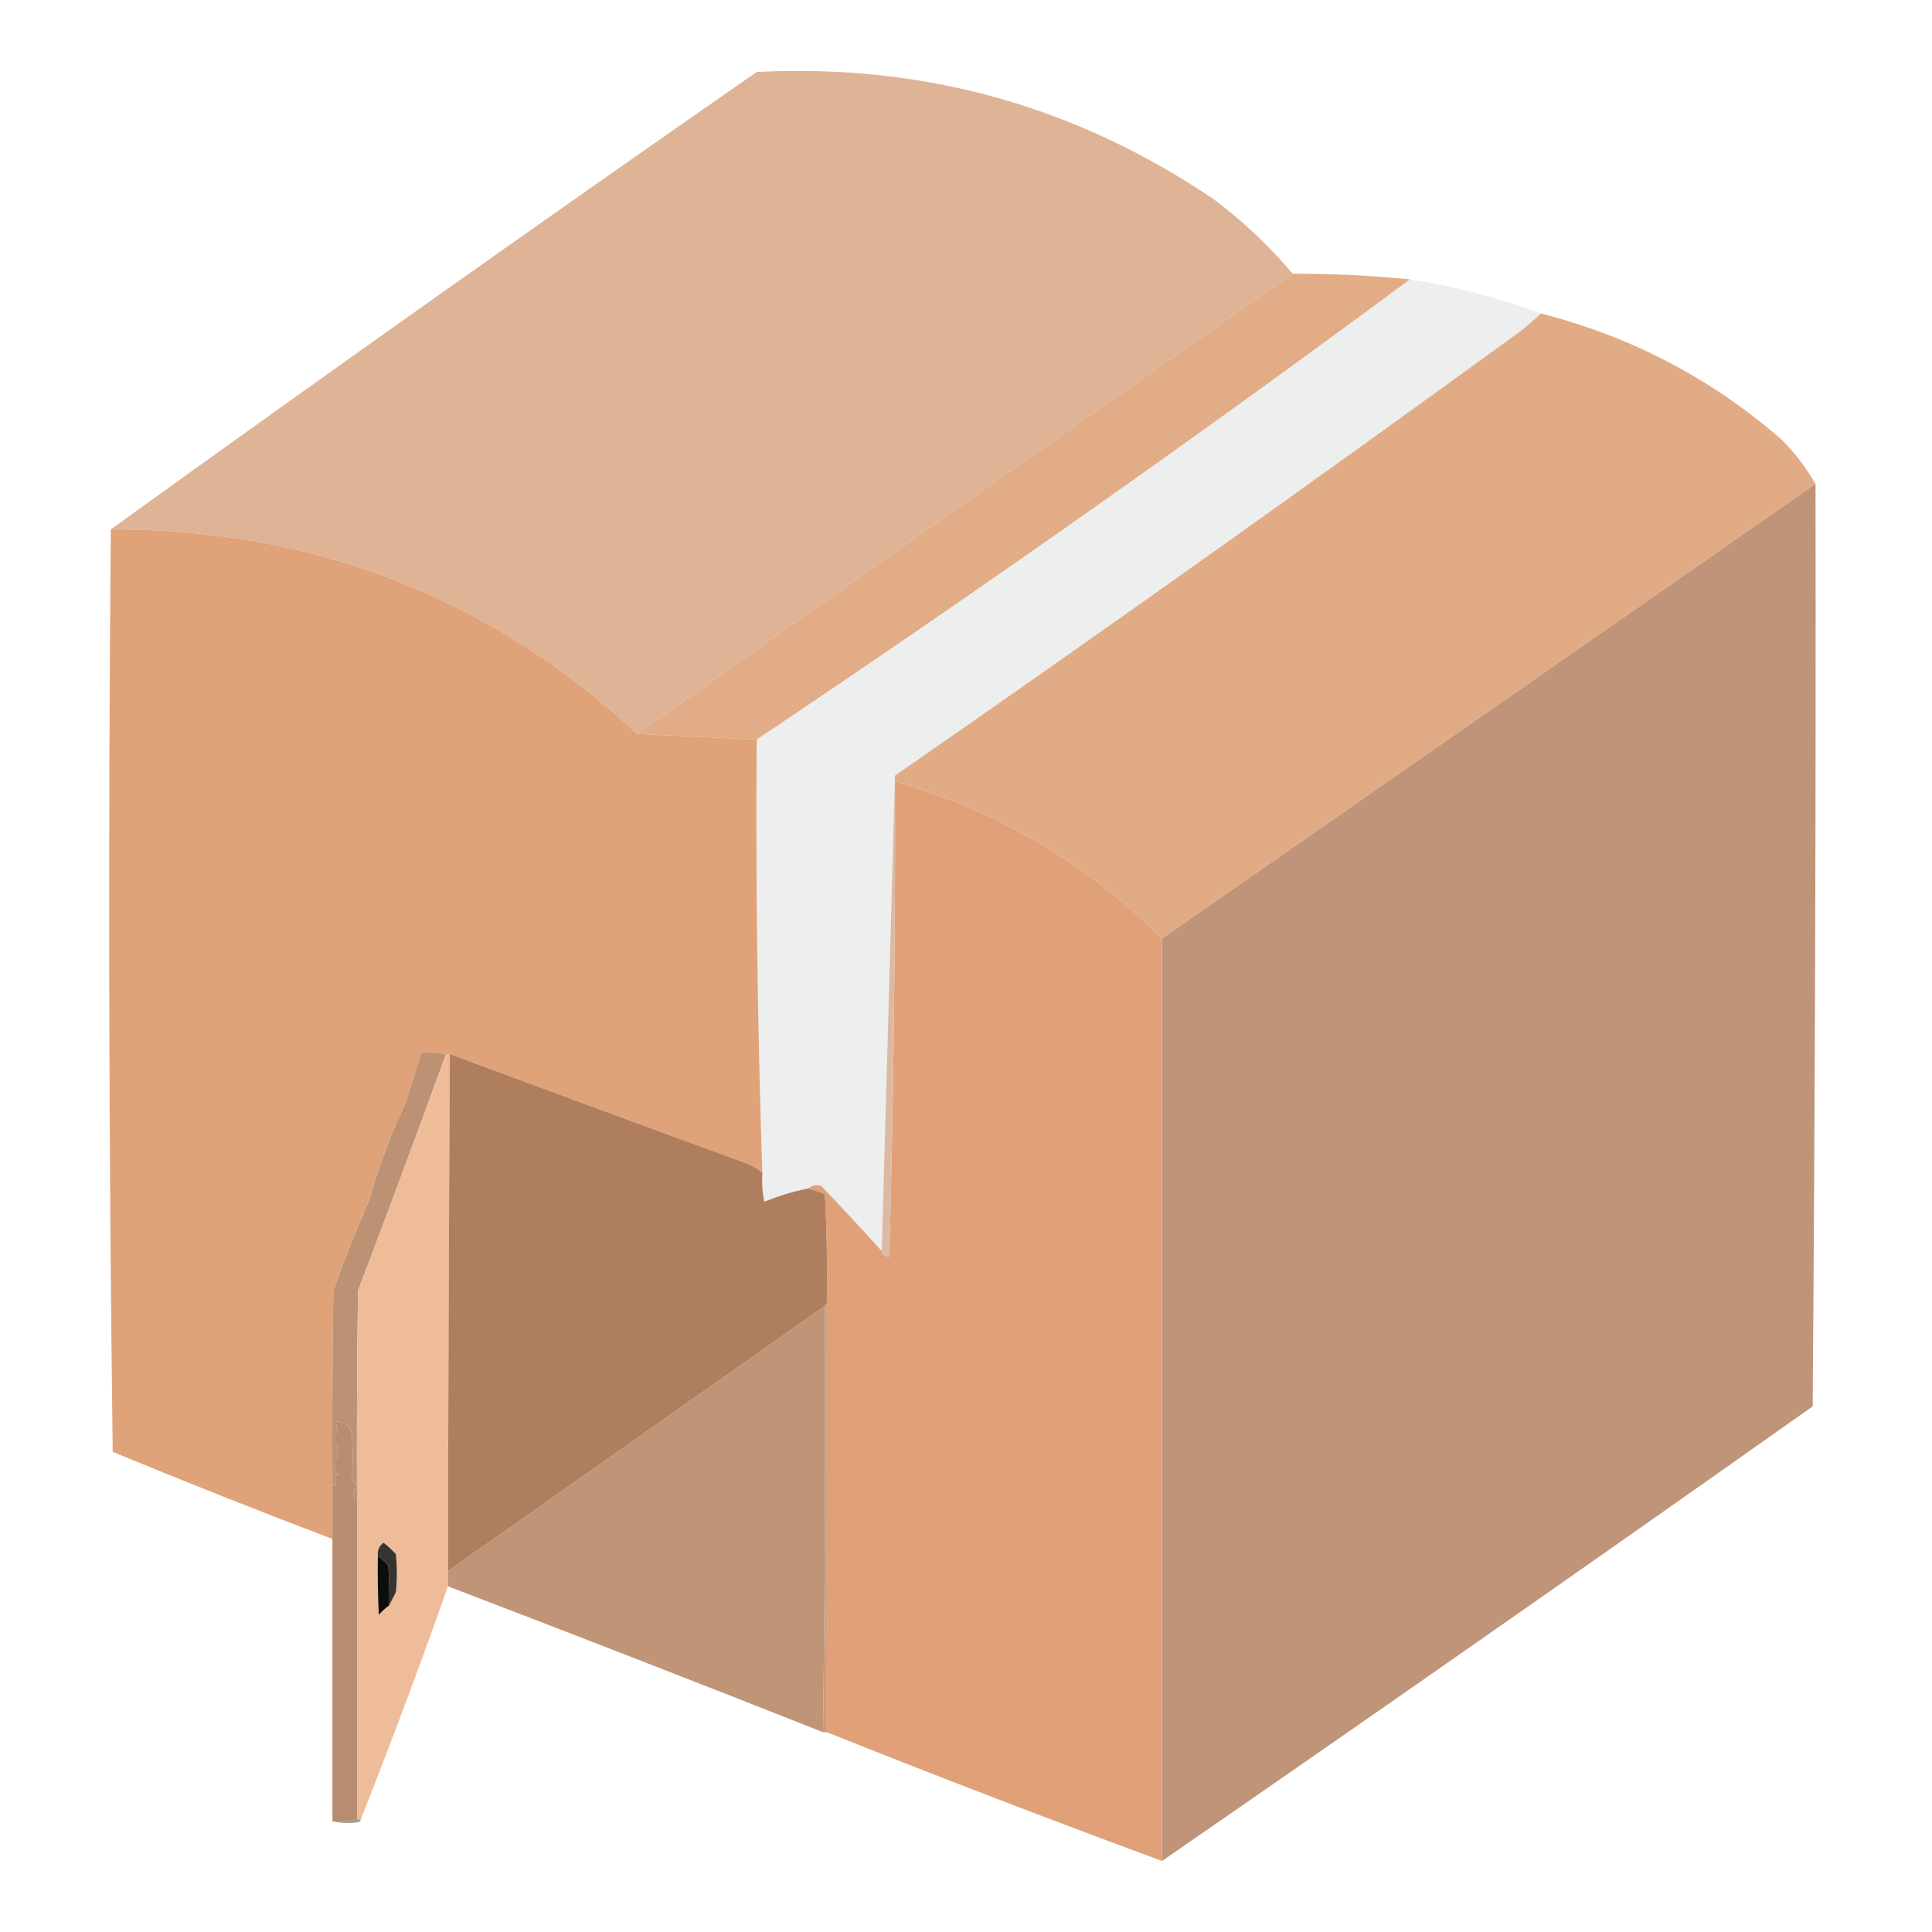 <?xml version="1.0" encoding="UTF-8"?>
<!DOCTYPE svg PUBLIC "-//W3C//DTD SVG 1.1//EN" "http://www.w3.org/Graphics/SVG/1.1/DTD/svg11.dtd">
<svg xmlns="http://www.w3.org/2000/svg" version="1.1" width="1020px" height="1020px" style="shape-rendering:geometricPrecision; text-rendering:geometricPrecision; image-rendering:optimizeQuality; fill-rule:evenodd; clip-rule:evenodd" xmlns:xlink="http://www.w3.org/1999/xlink">
<g><path style="opacity:0.993" fill="#dfb396" d="M 682.5,144.5 C 566.787,225.017 451.454,306.017 336.5,387.5C 258.453,315.238 165.786,279.238 58.5,279.5C 171.398,198.039 285.064,117.539 399.5,38C 487.466,33.553 567.799,55.886 640.5,105C 655.994,116.58 669.994,129.747 682.5,144.5 Z"/></g>
<g><path style="opacity:0.994" fill="#e2ac86" d="M 682.5,144.5 C 703.227,144.466 723.894,145.466 744.5,147.5C 631.445,231.215 516.445,312.215 399.5,390.5C 378.348,389.4 357.348,388.4 336.5,387.5C 451.454,306.017 566.787,225.017 682.5,144.5 Z"/></g>
<g><path style="opacity:0.999" fill="#edeeee" d="M 744.5,147.5 C 768.215,151.178 791.215,157.178 813.5,165.5C 810.026,168.802 806.359,171.968 802.5,175C 693.312,254.417 583.312,332.583 472.5,409.5C 470.182,493.167 467.849,576.834 465.5,660.5C 455.067,648.896 444.4,637.396 433.5,626C 430.861,625.412 428.527,625.912 426.5,627.5C 418.605,629.058 410.938,631.391 403.5,634.5C 402.506,629.544 402.173,624.544 402.5,619.5C 399.94,543.197 398.94,466.863 399.5,390.5C 516.445,312.215 631.445,231.215 744.5,147.5 Z"/></g>
<g><path style="opacity:0.995" fill="#e1ab86" d="M 813.5,165.5 C 861.27,177.714 903.603,199.881 940.5,232C 947.6,239.053 953.6,246.886 958.5,255.5C 843.5,335.5 728.5,415.5 613.5,495.5C 573.801,455.803 526.801,428.136 472.5,412.5C 472.5,411.5 472.5,410.5 472.5,409.5C 583.312,332.583 693.312,254.417 802.5,175C 806.359,171.968 810.026,168.802 813.5,165.5 Z"/></g>
<g><path style="opacity:0.998" fill="#bf9478" d="M 958.5,255.5 C 958.76,417.836 958.26,580.169 957,742.5C 842.908,823.125 728.408,903.125 613.5,982.5C 613.5,820.167 613.5,657.833 613.5,495.5C 728.5,415.5 843.5,335.5 958.5,255.5 Z"/></g>
<g><path style="opacity:0.994" fill="#e0a278" d="M 58.5,279.5 C 165.786,279.238 258.453,315.238 336.5,387.5C 357.348,388.4 378.348,389.4 399.5,390.5C 398.94,466.863 399.94,543.197 402.5,619.5C 400.058,617.04 397.058,615.207 393.5,614C 341.493,594.941 289.493,575.775 237.5,556.5C 236.833,556.5 236.167,556.5 235.5,556.5C 231.19,555.92 226.857,555.586 222.5,555.5C 219.82,564.555 216.987,573.555 214,582.5C 206.323,598.88 199.99,615.88 195,633.5C 188.076,649.273 181.743,665.273 176,681.5C 175.5,715.832 175.333,750.165 175.5,784.5C 175.5,793.833 175.5,803.167 175.5,812.5C 136.63,797.734 97.963,782.4 59.5,766.5C 57.406,604.005 57.073,441.672 58.5,279.5 Z"/></g>
<g><path style="opacity:0.995" fill="#e0a178" d="M 472.5,412.5 C 526.801,428.136 573.801,455.803 613.5,495.5C 613.5,657.833 613.5,820.167 613.5,982.5C 554.111,960.597 495.111,937.93 436.5,914.5C 436.5,839.167 436.5,763.833 436.5,688.5C 436.833,669.155 436.5,649.822 435.5,630.5C 432.573,629.199 429.573,628.199 426.5,627.5C 428.527,625.912 430.861,625.412 433.5,626C 444.4,637.396 455.067,648.896 465.5,660.5C 466.048,662.532 467.381,663.532 469.5,663.5C 471.755,579.85 472.755,496.183 472.5,412.5 Z"/></g>
<g><path style="opacity:0.984" fill="#dcb8a0" d="M 472.5,409.5 C 472.5,410.5 472.5,411.5 472.5,412.5C 472.755,496.183 471.755,579.85 469.5,663.5C 467.381,663.532 466.048,662.532 465.5,660.5C 467.849,576.834 470.182,493.167 472.5,409.5 Z"/></g>
<g><path style="opacity:1" fill="#bd9174" d="M 235.5,556.5 C 220.297,598.276 204.797,639.943 189,681.5C 188.5,718.498 188.333,755.498 188.5,792.5C 187.475,791.626 186.808,790.459 186.5,789C 187.079,786.946 187.412,784.946 187.5,783C 186.833,782.667 186.167,782.333 185.5,782C 186.435,772.731 186.435,763.897 185.5,755.5C 183.816,752.322 181.149,750.655 177.5,750.5C 177.357,752.262 177.691,753.929 178.5,755.5C 176.092,758.131 176.092,760.631 178.5,763C 177.715,764.543 177.715,766.21 178.5,768C 178.561,769.711 177.894,771.044 176.5,772C 177.083,773.619 177.083,775.452 176.5,777.5C 177.262,777.911 178.262,778.077 179.5,778C 176.793,779.199 176.126,781.033 177.5,783.5C 177.043,784.298 176.376,784.631 175.5,784.5C 175.333,750.165 175.5,715.832 176,681.5C 181.743,665.273 188.076,649.273 195,633.5C 199.99,615.88 206.323,598.88 214,582.5C 216.987,573.555 219.82,564.555 222.5,555.5C 226.857,555.586 231.19,555.92 235.5,556.5 Z"/></g>
<g><path style="opacity:1" fill="#efbc9a" d="M 235.5,556.5 C 236.167,556.5 236.833,556.5 237.5,556.5C 236.978,647.499 236.645,738.499 236.5,829.5C 236.5,832.167 236.5,834.833 236.5,837.5C 221.96,878.785 206.627,919.785 190.5,960.5C 189.833,960.5 189.167,960.5 188.5,960.5C 188.5,904.5 188.5,848.5 188.5,792.5C 188.333,755.498 188.5,718.498 189,681.5C 204.797,639.943 220.297,598.276 235.5,556.5 Z"/></g>
<g><path style="opacity:1" fill="#ae7e5e" d="M 237.5,556.5 C 289.493,575.775 341.493,594.941 393.5,614C 397.058,615.207 400.058,617.04 402.5,619.5C 402.173,624.544 402.506,629.544 403.5,634.5C 410.938,631.391 418.605,629.058 426.5,627.5C 429.573,628.199 432.573,629.199 435.5,630.5C 436.5,649.822 436.833,669.155 436.5,688.5C 435.833,688.5 435.5,688.833 435.5,689.5C 369.185,736.142 302.851,782.808 236.5,829.5C 236.645,738.499 236.978,647.499 237.5,556.5 Z"/></g>
<g><path style="opacity:1" fill="#bf9477" d="M 435.5,689.5 C 435.83,764.571 435.497,839.571 434.5,914.5C 368.651,888.439 302.651,862.773 236.5,837.5C 236.5,834.833 236.5,832.167 236.5,829.5C 302.851,782.808 369.185,736.142 435.5,689.5 Z"/></g>
<g><path style="opacity:0.999" fill="#cf9a77" d="M 436.5,688.5 C 436.5,763.833 436.5,839.167 436.5,914.5C 435.833,914.5 435.167,914.5 434.5,914.5C 435.497,839.571 435.83,764.571 435.5,689.5C 435.5,688.833 435.833,688.5 436.5,688.5 Z"/></g>
<g><path style="opacity:1" fill="#b78c70" d="M 188.5,792.5 C 188.5,848.5 188.5,904.5 188.5,960.5C 184.265,961.436 179.931,961.769 175.5,961.5C 175.5,911.833 175.5,862.167 175.5,812.5C 175.5,803.167 175.5,793.833 175.5,784.5C 176.376,784.631 177.043,784.298 177.5,783.5C 176.126,781.033 176.793,779.199 179.5,778C 178.262,778.077 177.262,777.911 176.5,777.5C 177.083,775.452 177.083,773.619 176.5,772C 177.894,771.044 178.561,769.711 178.5,768C 177.715,766.21 177.715,764.543 178.5,763C 176.092,760.631 176.092,758.131 178.5,755.5C 177.691,753.929 177.357,752.262 177.5,750.5C 181.149,750.655 183.816,752.322 185.5,755.5C 186.435,763.897 186.435,772.731 185.5,782C 186.167,782.333 186.833,782.667 187.5,783C 187.412,784.946 187.079,786.946 186.5,789C 186.808,790.459 187.475,791.626 188.5,792.5 Z"/></g>
<g><path style="opacity:1" fill="#0d0d0b" d="M 199.5,821.5 C 201.463,822.96 203.296,824.627 205,826.5C 205.5,833.492 205.666,840.492 205.5,847.5C 203.563,848.931 201.73,850.598 200,852.5C 199.5,842.172 199.334,831.839 199.5,821.5 Z"/></g>
<g><path style="opacity:1" fill="#363432" d="M 205.5,847.5 C 205.666,840.492 205.5,833.492 205,826.5C 203.296,824.627 201.463,822.96 199.5,821.5C 199.151,818.537 200.151,816.204 202.5,814.5C 204.817,816.316 206.984,818.316 209,820.5C 209.667,827.167 209.667,833.833 209,840.5C 207.787,842.925 206.621,845.259 205.5,847.5 Z"/></g>
<g><path style="opacity:0.537" fill="#5e493a" d="M 188.5,960.5 C 189.167,960.5 189.833,960.5 190.5,960.5C 190.389,961.117 190.056,961.617 189.5,962C 184.648,962.815 179.981,962.648 175.5,961.5C 179.931,961.769 184.265,961.436 188.5,960.5 Z"/></g>
</svg>
